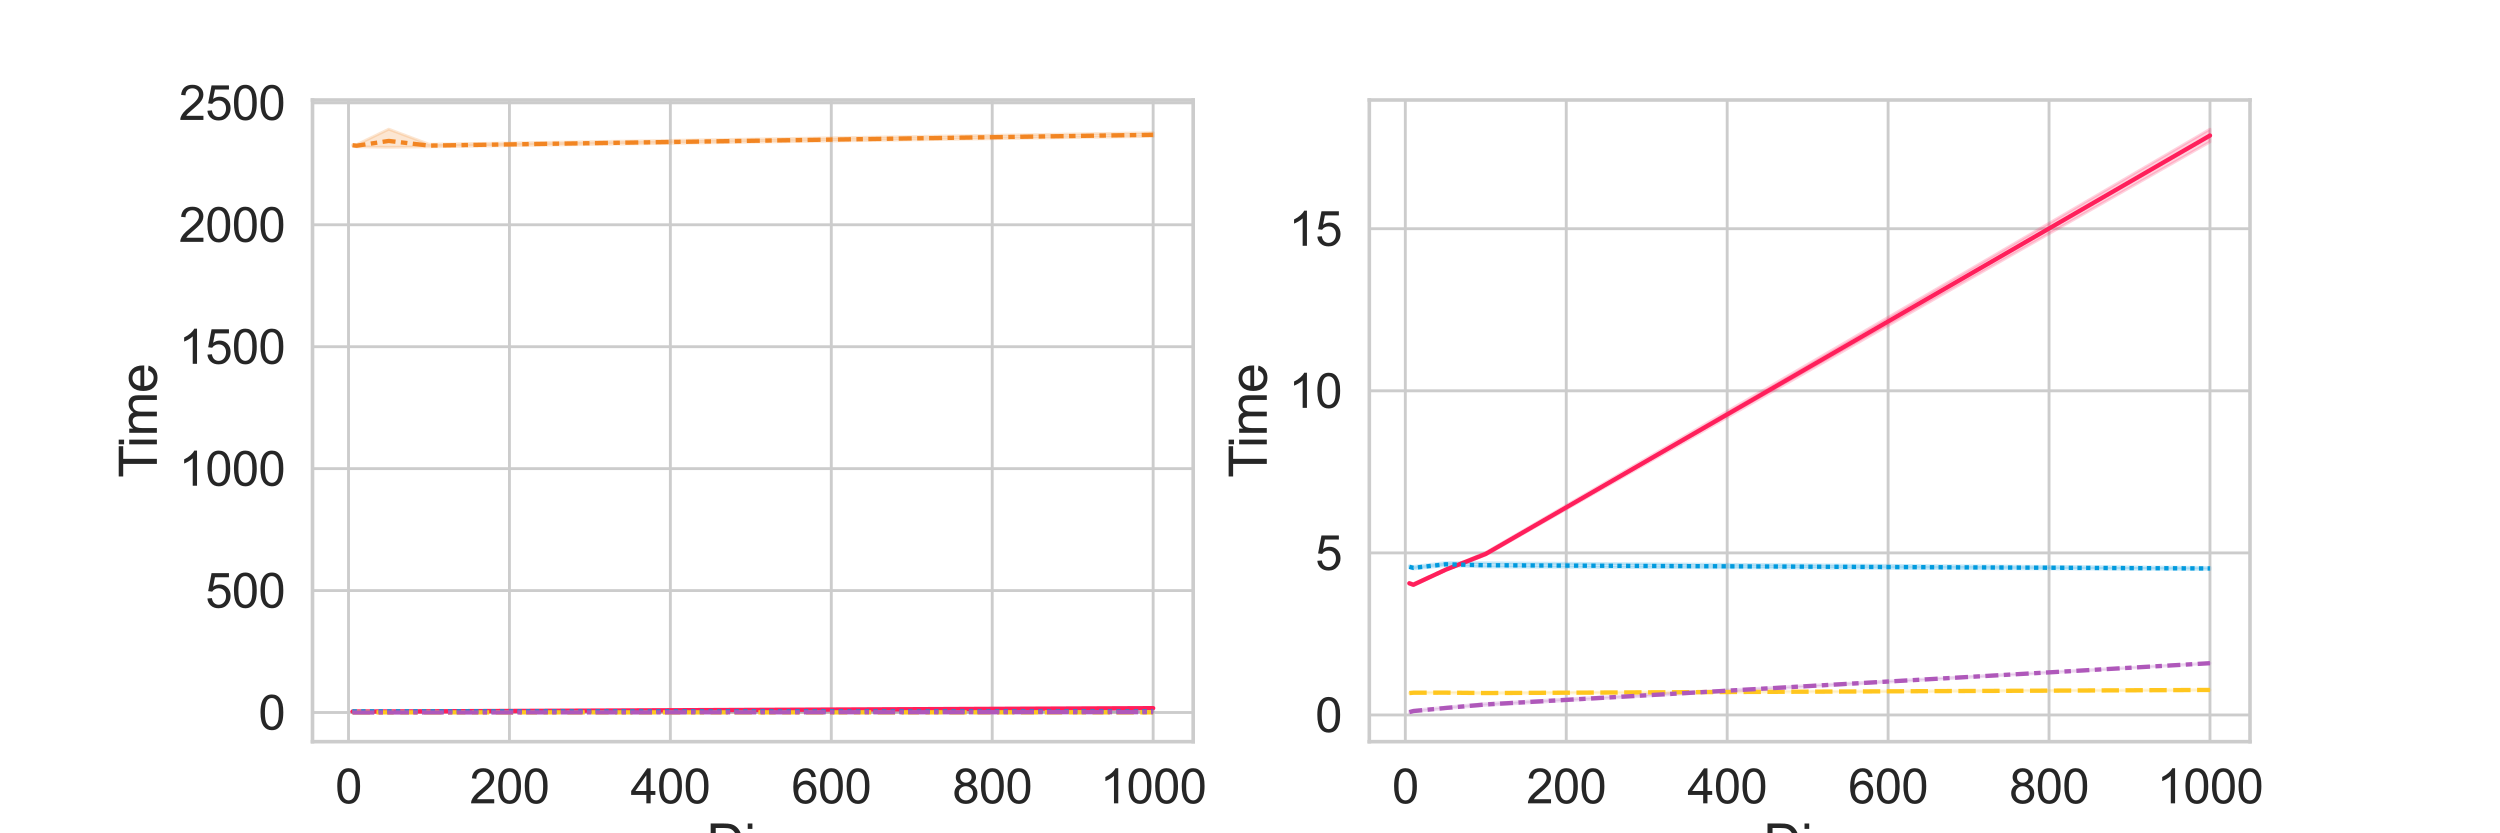 <?xml version="1.0" encoding="utf-8" standalone="no"?>
<!DOCTYPE svg PUBLIC "-//W3C//DTD SVG 1.1//EN"
  "http://www.w3.org/Graphics/SVG/1.1/DTD/svg11.dtd">
<svg xmlns:xlink="http://www.w3.org/1999/xlink" width="864pt" height="288pt" viewBox="0 0 864 288" xmlns="http://www.w3.org/2000/svg" version="1.1">
 <defs>
  <style type="text/css">*{stroke-linejoin: round; stroke-linecap: butt}</style>
 </defs>
 <g id="figure_1">
  <g id="patch_1">
   <path d="M 0 288 
L 864 288 
L 864 0 
L 0 0 
z
" style="fill: #ffffff"/>
  </g>
  <g id="axes_1">
   <g id="patch_2">
    <path d="M 108 256.32 
L 412.364 256.32 
L 412.364 34.56 
L 108 34.56 
z
" style="fill: #ffffff"/>
   </g>
   <g id="matplotlib.axis_1">
    <g id="xtick_1">
     <g id="line2d_1">
      <path d="M 120.444 256.32 
L 120.444 34.56 
" clip-path="url(#p84281a361f)" style="fill: none; stroke: #cccccc; stroke-linecap: round"/>
     </g>
     <g id="text_1">
      <!-- 0 -->
      <g style="fill: #262626" transform="translate(115.857 277.63) scale(0.165 -0.165)">
       <defs>
        <path id="ArialMT-30" d="M 266 2259 
Q 266 3072 433 3567 
Q 600 4063 929 4331 
Q 1259 4600 1759 4600 
Q 2128 4600 2406 4451 
Q 2684 4303 2865 4023 
Q 3047 3744 3150 3342 
Q 3253 2941 3253 2259 
Q 3253 1453 3087 958 
Q 2922 463 2592 192 
Q 2263 -78 1759 -78 
Q 1097 -78 719 397 
Q 266 969 266 2259 
z
M 844 2259 
Q 844 1131 1108 757 
Q 1372 384 1759 384 
Q 2147 384 2411 759 
Q 2675 1134 2675 2259 
Q 2675 3391 2411 3762 
Q 2147 4134 1753 4134 
Q 1366 4134 1134 3806 
Q 844 3388 844 2259 
z
" transform="scale(0.016)"/>
       </defs>
       <use xlink:href="#ArialMT-30"/>
      </g>
     </g>
    </g>
    <g id="xtick_2">
     <g id="line2d_2">
      <path d="M 176.061 256.32 
L 176.061 34.56 
" clip-path="url(#p84281a361f)" style="fill: none; stroke: #cccccc; stroke-linecap: round"/>
     </g>
     <g id="text_2">
      <!-- 200 -->
      <g style="fill: #262626" transform="translate(162.298 277.63) scale(0.165 -0.165)">
       <defs>
        <path id="ArialMT-32" d="M 3222 541 
L 3222 0 
L 194 0 
Q 188 203 259 391 
Q 375 700 629 1000 
Q 884 1300 1366 1694 
Q 2113 2306 2375 2664 
Q 2638 3022 2638 3341 
Q 2638 3675 2398 3904 
Q 2159 4134 1775 4134 
Q 1369 4134 1125 3890 
Q 881 3647 878 3216 
L 300 3275 
Q 359 3922 746 4261 
Q 1134 4600 1788 4600 
Q 2447 4600 2831 4234 
Q 3216 3869 3216 3328 
Q 3216 3053 3103 2787 
Q 2991 2522 2730 2228 
Q 2469 1934 1863 1422 
Q 1356 997 1212 845 
Q 1069 694 975 541 
L 3222 541 
z
" transform="scale(0.016)"/>
       </defs>
       <use xlink:href="#ArialMT-32"/>
       <use xlink:href="#ArialMT-30" x="55.615"/>
       <use xlink:href="#ArialMT-30" x="111.23"/>
      </g>
     </g>
    </g>
    <g id="xtick_3">
     <g id="line2d_3">
      <path d="M 231.678 256.32 
L 231.678 34.56 
" clip-path="url(#p84281a361f)" style="fill: none; stroke: #cccccc; stroke-linecap: round"/>
     </g>
     <g id="text_3">
      <!-- 400 -->
      <g style="fill: #262626" transform="translate(217.915 277.63) scale(0.165 -0.165)">
       <defs>
        <path id="ArialMT-34" d="M 2069 0 
L 2069 1097 
L 81 1097 
L 81 1613 
L 2172 4581 
L 2631 4581 
L 2631 1613 
L 3250 1613 
L 3250 1097 
L 2631 1097 
L 2631 0 
L 2069 0 
z
M 2069 1613 
L 2069 3678 
L 634 1613 
L 2069 1613 
z
" transform="scale(0.016)"/>
       </defs>
       <use xlink:href="#ArialMT-34"/>
       <use xlink:href="#ArialMT-30" x="55.615"/>
       <use xlink:href="#ArialMT-30" x="111.23"/>
      </g>
     </g>
    </g>
    <g id="xtick_4">
     <g id="line2d_4">
      <path d="M 287.295 256.32 
L 287.295 34.56 
" clip-path="url(#p84281a361f)" style="fill: none; stroke: #cccccc; stroke-linecap: round"/>
     </g>
     <g id="text_4">
      <!-- 600 -->
      <g style="fill: #262626" transform="translate(273.532 277.63) scale(0.165 -0.165)">
       <defs>
        <path id="ArialMT-36" d="M 3184 3459 
L 2625 3416 
Q 2550 3747 2413 3897 
Q 2184 4138 1850 4138 
Q 1581 4138 1378 3988 
Q 1113 3794 959 3422 
Q 806 3050 800 2363 
Q 1003 2672 1297 2822 
Q 1591 2972 1913 2972 
Q 2475 2972 2870 2558 
Q 3266 2144 3266 1488 
Q 3266 1056 3080 686 
Q 2894 316 2569 119 
Q 2244 -78 1831 -78 
Q 1128 -78 684 439 
Q 241 956 241 2144 
Q 241 3472 731 4075 
Q 1159 4600 1884 4600 
Q 2425 4600 2770 4297 
Q 3116 3994 3184 3459 
z
M 888 1484 
Q 888 1194 1011 928 
Q 1134 663 1356 523 
Q 1578 384 1822 384 
Q 2178 384 2434 671 
Q 2691 959 2691 1453 
Q 2691 1928 2437 2201 
Q 2184 2475 1800 2475 
Q 1419 2475 1153 2201 
Q 888 1928 888 1484 
z
" transform="scale(0.016)"/>
       </defs>
       <use xlink:href="#ArialMT-36"/>
       <use xlink:href="#ArialMT-30" x="55.615"/>
       <use xlink:href="#ArialMT-30" x="111.23"/>
      </g>
     </g>
    </g>
    <g id="xtick_5">
     <g id="line2d_5">
      <path d="M 342.912 256.32 
L 342.912 34.56 
" clip-path="url(#p84281a361f)" style="fill: none; stroke: #cccccc; stroke-linecap: round"/>
     </g>
     <g id="text_5">
      <!-- 800 -->
      <g style="fill: #262626" transform="translate(329.149 277.63) scale(0.165 -0.165)">
       <defs>
        <path id="ArialMT-38" d="M 1131 2484 
Q 781 2613 612 2850 
Q 444 3088 444 3419 
Q 444 3919 803 4259 
Q 1163 4600 1759 4600 
Q 2359 4600 2725 4251 
Q 3091 3903 3091 3403 
Q 3091 3084 2923 2848 
Q 2756 2613 2416 2484 
Q 2838 2347 3058 2040 
Q 3278 1734 3278 1309 
Q 3278 722 2862 322 
Q 2447 -78 1769 -78 
Q 1091 -78 675 323 
Q 259 725 259 1325 
Q 259 1772 486 2073 
Q 713 2375 1131 2484 
z
M 1019 3438 
Q 1019 3113 1228 2906 
Q 1438 2700 1772 2700 
Q 2097 2700 2305 2904 
Q 2513 3109 2513 3406 
Q 2513 3716 2298 3927 
Q 2084 4138 1766 4138 
Q 1444 4138 1231 3931 
Q 1019 3725 1019 3438 
z
M 838 1322 
Q 838 1081 952 856 
Q 1066 631 1291 507 
Q 1516 384 1775 384 
Q 2178 384 2440 643 
Q 2703 903 2703 1303 
Q 2703 1709 2433 1975 
Q 2163 2241 1756 2241 
Q 1359 2241 1098 1978 
Q 838 1716 838 1322 
z
" transform="scale(0.016)"/>
       </defs>
       <use xlink:href="#ArialMT-38"/>
       <use xlink:href="#ArialMT-30" x="55.615"/>
       <use xlink:href="#ArialMT-30" x="111.23"/>
      </g>
     </g>
    </g>
    <g id="xtick_6">
     <g id="line2d_6">
      <path d="M 398.529 256.32 
L 398.529 34.56 
" clip-path="url(#p84281a361f)" style="fill: none; stroke: #cccccc; stroke-linecap: round"/>
     </g>
     <g id="text_6">
      <!-- 1000 -->
      <g style="fill: #262626" transform="translate(380.178 277.63) scale(0.165 -0.165)">
       <defs>
        <path id="ArialMT-31" d="M 2384 0 
L 1822 0 
L 1822 3584 
Q 1619 3391 1289 3197 
Q 959 3003 697 2906 
L 697 3450 
Q 1169 3672 1522 3987 
Q 1875 4303 2022 4600 
L 2384 4600 
L 2384 0 
z
" transform="scale(0.016)"/>
       </defs>
       <use xlink:href="#ArialMT-31"/>
       <use xlink:href="#ArialMT-30" x="55.615"/>
       <use xlink:href="#ArialMT-30" x="111.23"/>
       <use xlink:href="#ArialMT-30" x="166.846"/>
      </g>
     </g>
    </g>
    <g id="text_7">
     <!-- Dim -->
     <g style="fill: #262626" transform="translate(244.186 297.794) scale(0.18 -0.18)">
      <defs>
       <path id="ArialMT-44" d="M 494 0 
L 494 4581 
L 2072 4581 
Q 2606 4581 2888 4516 
Q 3281 4425 3559 4188 
Q 3922 3881 4101 3404 
Q 4281 2928 4281 2316 
Q 4281 1794 4159 1391 
Q 4038 988 3847 723 
Q 3656 459 3429 307 
Q 3203 156 2883 78 
Q 2563 0 2147 0 
L 494 0 
z
M 1100 541 
L 2078 541 
Q 2531 541 2789 625 
Q 3047 709 3200 863 
Q 3416 1078 3536 1442 
Q 3656 1806 3656 2325 
Q 3656 3044 3420 3430 
Q 3184 3816 2847 3947 
Q 2603 4041 2063 4041 
L 1100 4041 
L 1100 541 
z
" transform="scale(0.016)"/>
       <path id="ArialMT-69" d="M 425 3934 
L 425 4581 
L 988 4581 
L 988 3934 
L 425 3934 
z
M 425 0 
L 425 3319 
L 988 3319 
L 988 0 
L 425 0 
z
" transform="scale(0.016)"/>
       <path id="ArialMT-6d" d="M 422 0 
L 422 3319 
L 925 3319 
L 925 2853 
Q 1081 3097 1340 3245 
Q 1600 3394 1931 3394 
Q 2300 3394 2536 3241 
Q 2772 3088 2869 2813 
Q 3263 3394 3894 3394 
Q 4388 3394 4653 3120 
Q 4919 2847 4919 2278 
L 4919 0 
L 4359 0 
L 4359 2091 
Q 4359 2428 4304 2576 
Q 4250 2725 4106 2815 
Q 3963 2906 3769 2906 
Q 3419 2906 3187 2673 
Q 2956 2441 2956 1928 
L 2956 0 
L 2394 0 
L 2394 2156 
Q 2394 2531 2256 2718 
Q 2119 2906 1806 2906 
Q 1569 2906 1367 2781 
Q 1166 2656 1075 2415 
Q 984 2175 984 1722 
L 984 0 
L 422 0 
z
" transform="scale(0.016)"/>
      </defs>
      <use xlink:href="#ArialMT-44"/>
      <use xlink:href="#ArialMT-69" x="72.217"/>
      <use xlink:href="#ArialMT-6d" x="94.434"/>
     </g>
    </g>
   </g>
   <g id="matplotlib.axis_2">
    <g id="ytick_1">
     <g id="line2d_7">
      <path d="M 108 246.246 
L 412.364 246.246 
" clip-path="url(#p84281a361f)" style="fill: none; stroke: #cccccc; stroke-linecap: round"/>
     </g>
     <g id="text_8">
      <!-- 0 -->
      <g style="fill: #262626" transform="translate(89.324 252.152) scale(0.165 -0.165)">
       <use xlink:href="#ArialMT-30"/>
      </g>
     </g>
    </g>
    <g id="ytick_2">
     <g id="line2d_8">
      <path d="M 108 204.104 
L 412.364 204.104 
" clip-path="url(#p84281a361f)" style="fill: none; stroke: #cccccc; stroke-linecap: round"/>
     </g>
     <g id="text_9">
      <!-- 500 -->
      <g style="fill: #262626" transform="translate(70.973 210.01) scale(0.165 -0.165)">
       <defs>
        <path id="ArialMT-35" d="M 266 1200 
L 856 1250 
Q 922 819 1161 601 
Q 1400 384 1738 384 
Q 2144 384 2425 690 
Q 2706 997 2706 1503 
Q 2706 1984 2436 2262 
Q 2166 2541 1728 2541 
Q 1456 2541 1237 2417 
Q 1019 2294 894 2097 
L 366 2166 
L 809 4519 
L 3088 4519 
L 3088 3981 
L 1259 3981 
L 1013 2750 
Q 1425 3038 1878 3038 
Q 2478 3038 2890 2622 
Q 3303 2206 3303 1553 
Q 3303 931 2941 478 
Q 2500 -78 1738 -78 
Q 1113 -78 717 272 
Q 322 622 266 1200 
z
" transform="scale(0.016)"/>
       </defs>
       <use xlink:href="#ArialMT-35"/>
       <use xlink:href="#ArialMT-30" x="55.615"/>
       <use xlink:href="#ArialMT-30" x="111.23"/>
      </g>
     </g>
    </g>
    <g id="ytick_3">
     <g id="line2d_9">
      <path d="M 108 161.962 
L 412.364 161.962 
" clip-path="url(#p84281a361f)" style="fill: none; stroke: #cccccc; stroke-linecap: round"/>
     </g>
     <g id="text_10">
      <!-- 1000 -->
      <g style="fill: #262626" transform="translate(61.798 167.868) scale(0.165 -0.165)">
       <use xlink:href="#ArialMT-31"/>
       <use xlink:href="#ArialMT-30" x="55.615"/>
       <use xlink:href="#ArialMT-30" x="111.23"/>
       <use xlink:href="#ArialMT-30" x="166.846"/>
      </g>
     </g>
    </g>
    <g id="ytick_4">
     <g id="line2d_10">
      <path d="M 108 119.82 
L 412.364 119.82 
" clip-path="url(#p84281a361f)" style="fill: none; stroke: #cccccc; stroke-linecap: round"/>
     </g>
     <g id="text_11">
      <!-- 1500 -->
      <g style="fill: #262626" transform="translate(61.798 125.725) scale(0.165 -0.165)">
       <use xlink:href="#ArialMT-31"/>
       <use xlink:href="#ArialMT-35" x="55.615"/>
       <use xlink:href="#ArialMT-30" x="111.23"/>
       <use xlink:href="#ArialMT-30" x="166.846"/>
      </g>
     </g>
    </g>
    <g id="ytick_5">
     <g id="line2d_11">
      <path d="M 108 77.678 
L 412.364 77.678 
" clip-path="url(#p84281a361f)" style="fill: none; stroke: #cccccc; stroke-linecap: round"/>
     </g>
     <g id="text_12">
      <!-- 2000 -->
      <g style="fill: #262626" transform="translate(61.798 83.583) scale(0.165 -0.165)">
       <use xlink:href="#ArialMT-32"/>
       <use xlink:href="#ArialMT-30" x="55.615"/>
       <use xlink:href="#ArialMT-30" x="111.23"/>
       <use xlink:href="#ArialMT-30" x="166.846"/>
      </g>
     </g>
    </g>
    <g id="ytick_6">
     <g id="line2d_12">
      <path d="M 108 35.536 
L 412.364 35.536 
" clip-path="url(#p84281a361f)" style="fill: none; stroke: #cccccc; stroke-linecap: round"/>
     </g>
     <g id="text_13">
      <!-- 2500 -->
      <g style="fill: #262626" transform="translate(61.798 41.441) scale(0.165 -0.165)">
       <use xlink:href="#ArialMT-32"/>
       <use xlink:href="#ArialMT-35" x="55.615"/>
       <use xlink:href="#ArialMT-30" x="111.23"/>
       <use xlink:href="#ArialMT-30" x="166.846"/>
      </g>
     </g>
    </g>
    <g id="text_14">
     <!-- Time -->
     <g style="fill: #262626" transform="translate(54.22 165.101) rotate(-90) scale(0.18 -0.18)">
      <defs>
       <path id="ArialMT-54" d="M 1659 0 
L 1659 4041 
L 150 4041 
L 150 4581 
L 3781 4581 
L 3781 4041 
L 2266 4041 
L 2266 0 
L 1659 0 
z
" transform="scale(0.016)"/>
       <path id="ArialMT-65" d="M 2694 1069 
L 3275 997 
Q 3138 488 2766 206 
Q 2394 -75 1816 -75 
Q 1088 -75 661 373 
Q 234 822 234 1631 
Q 234 2469 665 2931 
Q 1097 3394 1784 3394 
Q 2450 3394 2872 2941 
Q 3294 2488 3294 1666 
Q 3294 1616 3291 1516 
L 816 1516 
Q 847 969 1125 678 
Q 1403 388 1819 388 
Q 2128 388 2347 550 
Q 2566 713 2694 1069 
z
M 847 1978 
L 2700 1978 
Q 2663 2397 2488 2606 
Q 2219 2931 1791 2931 
Q 1403 2931 1139 2672 
Q 875 2413 847 1978 
z
" transform="scale(0.016)"/>
      </defs>
      <use xlink:href="#ArialMT-54"/>
      <use xlink:href="#ArialMT-69" x="57.334"/>
      <use xlink:href="#ArialMT-6d" x="79.551"/>
      <use xlink:href="#ArialMT-65" x="162.852"/>
     </g>
    </g>
   </g>
   <g id="PolyCollection_1">
    <defs>
     <path id="m83874aafb5" d="M 121.835 -42.098 
L 121.835 -42.094 
L 123.225 -42.09 
L 134.349 -42.13 
L 148.253 -42.169 
L 398.529 -43.244 
L 398.529 -43.276 
L 398.529 -43.276 
L 148.253 -42.176 
L 134.349 -42.133 
L 123.225 -42.095 
L 121.835 -42.098 
z
" style="stroke: #ff1f5b; stroke-opacity: 0.2"/>
    </defs>
    <g clip-path="url(#p84281a361f)">
     <use xlink:href="#m83874aafb5" x="0" y="288" style="fill: #ff1f5b; fill-opacity: 0.2; stroke: #ff1f5b; stroke-opacity: 0.2"/>
    </g>
   </g>
   <g id="PolyCollection_2">
    <defs>
     <path id="mac88672da4" d="M 121.835 -41.811 
L 121.835 -41.81 
L 123.225 -41.811 
L 134.349 -41.811 
L 148.253 -41.81 
L 398.529 -41.818 
L 398.529 -41.819 
L 398.529 -41.819 
L 148.253 -41.811 
L 134.349 -41.813 
L 123.225 -41.812 
L 121.835 -41.811 
z
" style="stroke: #ffc61e; stroke-opacity: 0.2"/>
    </defs>
    <g clip-path="url(#p84281a361f)">
     <use xlink:href="#mac88672da4" x="0" y="288" style="fill: #ffc61e; fill-opacity: 0.2; stroke: #ffc61e; stroke-opacity: 0.2"/>
    </g>
   </g>
   <g id="PolyCollection_3">
    <defs>
     <path id="m76c46f43dd" d="M 121.835 -42.142 
L 121.835 -42.136 
L 123.225 -42.133 
L 134.349 -42.142 
L 148.253 -42.138 
L 398.529 -42.132 
L 398.529 -42.137 
L 398.529 -42.137 
L 148.253 -42.149 
L 134.349 -42.15 
L 123.225 -42.14 
L 121.835 -42.142 
z
" style="stroke: #009ade; stroke-opacity: 0.2"/>
    </defs>
    <g clip-path="url(#p84281a361f)">
     <use xlink:href="#m76c46f43dd" x="0" y="288" style="fill: #009ade; fill-opacity: 0.2; stroke: #009ade; stroke-opacity: 0.2"/>
    </g>
   </g>
   <g id="PolyCollection_4">
    <defs>
     <path id="mb2faee68e9" d="M 121.835 -237.942 
L 121.835 -237.673 
L 123.225 -237.269 
L 134.349 -237.089 
L 148.253 -237.253 
L 398.529 -240.874 
L 398.529 -242.141 
L 398.529 -242.141 
L 148.253 -238.163 
L 134.349 -243.36 
L 123.225 -237.999 
L 121.835 -237.942 
z
" style="stroke: #f28522; stroke-opacity: 0.2"/>
    </defs>
    <g clip-path="url(#p84281a361f)">
     <use xlink:href="#mb2faee68e9" x="0" y="288" style="fill: #f28522; fill-opacity: 0.2; stroke: #f28522; stroke-opacity: 0.2"/>
    </g>
   </g>
   <g id="PolyCollection_5">
    <defs>
     <path id="m09a2e2a07b" d="M 121.835 -41.763 
L 121.835 -41.76 
L 123.225 -41.762 
L 134.349 -41.77 
L 148.253 -41.778 
L 398.529 -41.888 
L 398.529 -41.889 
L 398.529 -41.889 
L 148.253 -41.784 
L 134.349 -41.774 
L 123.225 -41.766 
L 121.835 -41.763 
z
" style="stroke: #af58ba; stroke-opacity: 0.2"/>
    </defs>
    <g clip-path="url(#p84281a361f)">
     <use xlink:href="#m09a2e2a07b" x="0" y="288" style="fill: #af58ba; fill-opacity: 0.2; stroke: #af58ba; stroke-opacity: 0.2"/>
    </g>
   </g>
   <g id="line2d_13">
    <path d="M 121.835 245.904 
L 123.225 245.908 
L 134.349 245.869 
L 148.253 245.828 
L 398.529 244.74 
" clip-path="url(#p84281a361f)" style="fill: none; stroke: #ff1f5b; stroke-width: 1.5; stroke-linecap: round"/>
   </g>
   <g id="line2d_14">
    <path d="M 121.835 246.19 
L 123.225 246.189 
L 134.349 246.188 
L 148.253 246.189 
L 398.529 246.181 
" clip-path="url(#p84281a361f)" style="fill: none; stroke-dasharray: 6,2.25; stroke-dashoffset: 0; stroke: #ffc61e; stroke-width: 1.5"/>
   </g>
   <g id="line2d_15">
    <path d="M 121.835 245.861 
L 123.225 245.864 
L 134.349 245.855 
L 148.253 245.857 
L 398.529 245.865 
" clip-path="url(#p84281a361f)" style="fill: none; stroke-dasharray: 1.5,1.5; stroke-dashoffset: 0; stroke: #009ade; stroke-width: 1.5"/>
   </g>
   <g id="line2d_16">
    <path d="M 121.835 50.193 
L 123.225 50.366 
L 134.349 48.705 
L 148.253 50.317 
L 398.529 46.587 
" clip-path="url(#p84281a361f)" style="fill: none; stroke-dasharray: 4.5,1.875,2.25,1.875; stroke-dashoffset: 0; stroke: #f28522; stroke-width: 1.5"/>
   </g>
   <g id="line2d_17">
    <path d="M 121.835 246.239 
L 123.225 246.236 
L 134.349 246.228 
L 148.253 246.219 
L 398.529 246.112 
" clip-path="url(#p84281a361f)" style="fill: none; stroke-dasharray: 7.5,1.5,1.5,1.5; stroke-dashoffset: 0; stroke: #af58ba; stroke-width: 1.5"/>
   </g>
   <g id="patch_3">
    <path d="M 108 256.32 
L 108 34.56 
" style="fill: none; stroke: #cccccc; stroke-width: 1.25; stroke-linejoin: miter; stroke-linecap: square"/>
   </g>
   <g id="patch_4">
    <path d="M 412.364 256.32 
L 412.364 34.56 
" style="fill: none; stroke: #cccccc; stroke-width: 1.25; stroke-linejoin: miter; stroke-linecap: square"/>
   </g>
   <g id="patch_5">
    <path d="M 108 256.32 
L 412.364 256.32 
" style="fill: none; stroke: #cccccc; stroke-width: 1.25; stroke-linejoin: miter; stroke-linecap: square"/>
   </g>
   <g id="patch_6">
    <path d="M 108 34.56 
L 412.364 34.56 
" style="fill: none; stroke: #cccccc; stroke-width: 1.25; stroke-linejoin: miter; stroke-linecap: square"/>
   </g>
  </g>
  <g id="axes_2">
   <g id="patch_7">
    <path d="M 473.236 256.32 
L 777.6 256.32 
L 777.6 34.56 
L 473.236 34.56 
z
" style="fill: #ffffff"/>
   </g>
   <g id="matplotlib.axis_3">
    <g id="xtick_7">
     <g id="line2d_18">
      <path d="M 485.681 256.32 
L 485.681 34.56 
" clip-path="url(#p34bc2b901b)" style="fill: none; stroke: #cccccc; stroke-linecap: round"/>
     </g>
     <g id="text_15">
      <!-- 0 -->
      <g style="fill: #262626" transform="translate(481.093 277.63) scale(0.165 -0.165)">
       <use xlink:href="#ArialMT-30"/>
      </g>
     </g>
    </g>
    <g id="xtick_8">
     <g id="line2d_19">
      <path d="M 541.298 256.32 
L 541.298 34.56 
" clip-path="url(#p34bc2b901b)" style="fill: none; stroke: #cccccc; stroke-linecap: round"/>
     </g>
     <g id="text_16">
      <!-- 200 -->
      <g style="fill: #262626" transform="translate(527.534 277.63) scale(0.165 -0.165)">
       <use xlink:href="#ArialMT-32"/>
       <use xlink:href="#ArialMT-30" x="55.615"/>
       <use xlink:href="#ArialMT-30" x="111.23"/>
      </g>
     </g>
    </g>
    <g id="xtick_9">
     <g id="line2d_20">
      <path d="M 596.915 256.32 
L 596.915 34.56 
" clip-path="url(#p34bc2b901b)" style="fill: none; stroke: #cccccc; stroke-linecap: round"/>
     </g>
     <g id="text_17">
      <!-- 400 -->
      <g style="fill: #262626" transform="translate(583.151 277.63) scale(0.165 -0.165)">
       <use xlink:href="#ArialMT-34"/>
       <use xlink:href="#ArialMT-30" x="55.615"/>
       <use xlink:href="#ArialMT-30" x="111.23"/>
      </g>
     </g>
    </g>
    <g id="xtick_10">
     <g id="line2d_21">
      <path d="M 652.531 256.32 
L 652.531 34.56 
" clip-path="url(#p34bc2b901b)" style="fill: none; stroke: #cccccc; stroke-linecap: round"/>
     </g>
     <g id="text_18">
      <!-- 600 -->
      <g style="fill: #262626" transform="translate(638.768 277.63) scale(0.165 -0.165)">
       <use xlink:href="#ArialMT-36"/>
       <use xlink:href="#ArialMT-30" x="55.615"/>
       <use xlink:href="#ArialMT-30" x="111.23"/>
      </g>
     </g>
    </g>
    <g id="xtick_11">
     <g id="line2d_22">
      <path d="M 708.148 256.32 
L 708.148 34.56 
" clip-path="url(#p34bc2b901b)" style="fill: none; stroke: #cccccc; stroke-linecap: round"/>
     </g>
     <g id="text_19">
      <!-- 800 -->
      <g style="fill: #262626" transform="translate(694.385 277.63) scale(0.165 -0.165)">
       <use xlink:href="#ArialMT-38"/>
       <use xlink:href="#ArialMT-30" x="55.615"/>
       <use xlink:href="#ArialMT-30" x="111.23"/>
      </g>
     </g>
    </g>
    <g id="xtick_12">
     <g id="line2d_23">
      <path d="M 763.765 256.32 
L 763.765 34.56 
" clip-path="url(#p34bc2b901b)" style="fill: none; stroke: #cccccc; stroke-linecap: round"/>
     </g>
     <g id="text_20">
      <!-- 1000 -->
      <g style="fill: #262626" transform="translate(745.414 277.63) scale(0.165 -0.165)">
       <use xlink:href="#ArialMT-31"/>
       <use xlink:href="#ArialMT-30" x="55.615"/>
       <use xlink:href="#ArialMT-30" x="111.23"/>
       <use xlink:href="#ArialMT-30" x="166.846"/>
      </g>
     </g>
    </g>
    <g id="text_21">
     <!-- Dim -->
     <g style="fill: #262626" transform="translate(609.422 297.794) scale(0.18 -0.18)">
      <use xlink:href="#ArialMT-44"/>
      <use xlink:href="#ArialMT-69" x="72.217"/>
      <use xlink:href="#ArialMT-6d" x="94.434"/>
     </g>
    </g>
   </g>
   <g id="matplotlib.axis_4">
    <g id="ytick_7">
     <g id="line2d_24">
      <path d="M 473.236 247.096 
L 777.6 247.096 
" clip-path="url(#p34bc2b901b)" style="fill: none; stroke: #cccccc; stroke-linecap: round"/>
     </g>
     <g id="text_22">
      <!-- 0 -->
      <g style="fill: #262626" transform="translate(454.561 253.001) scale(0.165 -0.165)">
       <use xlink:href="#ArialMT-30"/>
      </g>
     </g>
    </g>
    <g id="ytick_8">
     <g id="line2d_25">
      <path d="M 473.236 191.079 
L 777.6 191.079 
" clip-path="url(#p34bc2b901b)" style="fill: none; stroke: #cccccc; stroke-linecap: round"/>
     </g>
     <g id="text_23">
      <!-- 5 -->
      <g style="fill: #262626" transform="translate(454.561 196.984) scale(0.165 -0.165)">
       <use xlink:href="#ArialMT-35"/>
      </g>
     </g>
    </g>
    <g id="ytick_9">
     <g id="line2d_26">
      <path d="M 473.236 135.061 
L 777.6 135.061 
" clip-path="url(#p34bc2b901b)" style="fill: none; stroke: #cccccc; stroke-linecap: round"/>
     </g>
     <g id="text_24">
      <!-- 10 -->
      <g style="fill: #262626" transform="translate(445.385 140.966) scale(0.165 -0.165)">
       <use xlink:href="#ArialMT-31"/>
       <use xlink:href="#ArialMT-30" x="55.615"/>
      </g>
     </g>
    </g>
    <g id="ytick_10">
     <g id="line2d_27">
      <path d="M 473.236 79.044 
L 777.6 79.044 
" clip-path="url(#p34bc2b901b)" style="fill: none; stroke: #cccccc; stroke-linecap: round"/>
     </g>
     <g id="text_25">
      <!-- 15 -->
      <g style="fill: #262626" transform="translate(445.385 84.949) scale(0.165 -0.165)">
       <use xlink:href="#ArialMT-31"/>
       <use xlink:href="#ArialMT-35" x="55.615"/>
      </g>
     </g>
    </g>
    <g id="text_26">
     <!-- Time -->
     <g style="fill: #262626" transform="translate(437.808 165.101) rotate(-90) scale(0.18 -0.18)">
      <use xlink:href="#ArialMT-54"/>
      <use xlink:href="#ArialMT-69" x="57.334"/>
      <use xlink:href="#ArialMT-6d" x="79.551"/>
      <use xlink:href="#ArialMT-65" x="162.852"/>
     </g>
    </g>
   </g>
   <g id="PolyCollection_6">
    <defs>
     <path id="m1f04f7e7b6" d="M 487.071 -86.695 
L 487.071 -86.145 
L 488.461 -85.588 
L 499.585 -90.926 
L 513.489 -96.178 
L 763.765 -238.964 
L 763.765 -243.36 
L 763.765 -243.36 
L 513.489 -97.077 
L 499.585 -91.278 
L 488.461 -86.283 
L 487.071 -86.695 
z
" style="stroke: #ff1f5b; stroke-opacity: 0.2"/>
    </defs>
    <g clip-path="url(#p34bc2b901b)">
     <use xlink:href="#m1f04f7e7b6" x="0" y="288" style="fill: #ff1f5b; fill-opacity: 0.2; stroke: #ff1f5b; stroke-opacity: 0.2"/>
    </g>
   </g>
   <g id="PolyCollection_7">
    <defs>
     <path id="med5ec53459" d="M 487.071 -48.506 
L 487.071 -48.424 
L 488.461 -48.48 
L 499.585 -48.493 
L 513.489 -48.391 
L 763.765 -49.471 
L 763.765 -49.62 
L 763.765 -49.62 
L 513.489 -48.588 
L 499.585 -48.751 
L 488.461 -48.71 
L 487.071 -48.506 
z
" style="stroke: #ffc61e; stroke-opacity: 0.2"/>
    </defs>
    <g clip-path="url(#p34bc2b901b)">
     <use xlink:href="#med5ec53459" x="0" y="288" style="fill: #ffc61e; fill-opacity: 0.2; stroke: #ffc61e; stroke-opacity: 0.2"/>
    </g>
   </g>
   <g id="PolyCollection_8">
    <defs>
     <path id="m572c2c599f" d="M 487.071 -92.427 
L 487.071 -91.801 
L 488.461 -91.35 
L 499.585 -92.542 
L 513.489 -92.052 
L 763.765 -91.2 
L 763.765 -91.895 
L 763.765 -91.895 
L 513.489 -93.508 
L 499.585 -93.579 
L 488.461 -92.237 
L 487.071 -92.427 
z
" style="stroke: #009ade; stroke-opacity: 0.2"/>
    </defs>
    <g clip-path="url(#p34bc2b901b)">
     <use xlink:href="#m572c2c599f" x="0" y="288" style="fill: #009ade; fill-opacity: 0.2; stroke: #009ade; stroke-opacity: 0.2"/>
    </g>
   </g>
   <g id="PolyCollection_9">
    <defs>
     <path id="mc34ec0f13f" d="M 487.071 -42.134 
L 487.071 -41.76 
L 488.461 -42.054 
L 499.585 -43.135 
L 513.489 -44.227 
L 763.765 -58.73 
L 763.765 -58.848 
L 763.765 -58.848 
L 513.489 -44.876 
L 499.585 -43.591 
L 488.461 -42.553 
L 487.071 -42.134 
z
" style="stroke: #af58ba; stroke-opacity: 0.2"/>
    </defs>
    <g clip-path="url(#p34bc2b901b)">
     <use xlink:href="#mc34ec0f13f" x="0" y="288" style="fill: #af58ba; fill-opacity: 0.2; stroke: #af58ba; stroke-opacity: 0.2"/>
    </g>
   </g>
   <g id="line2d_28">
    <path d="M 487.071 201.593 
L 488.461 202.087 
L 499.585 196.905 
L 513.489 191.419 
L 763.765 46.838 
" clip-path="url(#p34bc2b901b)" style="fill: none; stroke: #ff1f5b; stroke-width: 1.5; stroke-linecap: round"/>
   </g>
   <g id="line2d_29">
    <path d="M 487.071 239.529 
L 488.461 239.404 
L 499.585 239.378 
L 513.489 239.515 
L 763.765 238.447 
" clip-path="url(#p34bc2b901b)" style="fill: none; stroke-dasharray: 6,2.25; stroke-dashoffset: 0; stroke: #ffc61e; stroke-width: 1.5"/>
   </g>
   <g id="line2d_30">
    <path d="M 487.071 195.899 
L 488.461 196.251 
L 499.585 195.016 
L 513.489 195.346 
L 763.765 196.459 
" clip-path="url(#p34bc2b901b)" style="fill: none; stroke-dasharray: 1.5,1.5; stroke-dashoffset: 0; stroke: #009ade; stroke-width: 1.5"/>
   </g>
   <g id="line2d_31">
    <path d="M 487.071 246.113 
L 488.461 245.74 
L 499.585 244.679 
L 513.489 243.46 
L 763.765 229.201 
" clip-path="url(#p34bc2b901b)" style="fill: none; stroke-dasharray: 4.5,1.875,2.25,1.875; stroke-dashoffset: 0; stroke: #af58ba; stroke-width: 1.5"/>
   </g>
   <g id="patch_8">
    <path d="M 473.236 256.32 
L 473.236 34.56 
" style="fill: none; stroke: #cccccc; stroke-width: 1.25; stroke-linejoin: miter; stroke-linecap: square"/>
   </g>
   <g id="patch_9">
    <path d="M 777.6 256.32 
L 777.6 34.56 
" style="fill: none; stroke: #cccccc; stroke-width: 1.25; stroke-linejoin: miter; stroke-linecap: square"/>
   </g>
   <g id="patch_10">
    <path d="M 473.236 256.32 
L 777.6 256.32 
" style="fill: none; stroke: #cccccc; stroke-width: 1.25; stroke-linejoin: miter; stroke-linecap: square"/>
   </g>
   <g id="patch_11">
    <path d="M 473.236 34.56 
L 777.6 34.56 
" style="fill: none; stroke: #cccccc; stroke-width: 1.25; stroke-linejoin: miter; stroke-linecap: square"/>
   </g>
  </g>
 </g>
 <defs>
  <clipPath id="p84281a361f">
   <rect x="108" y="34.56" width="304.364" height="221.76"/>
  </clipPath>
  <clipPath id="p34bc2b901b">
   <rect x="473.236" y="34.56" width="304.364" height="221.76"/>
  </clipPath>
 </defs>
</svg>

